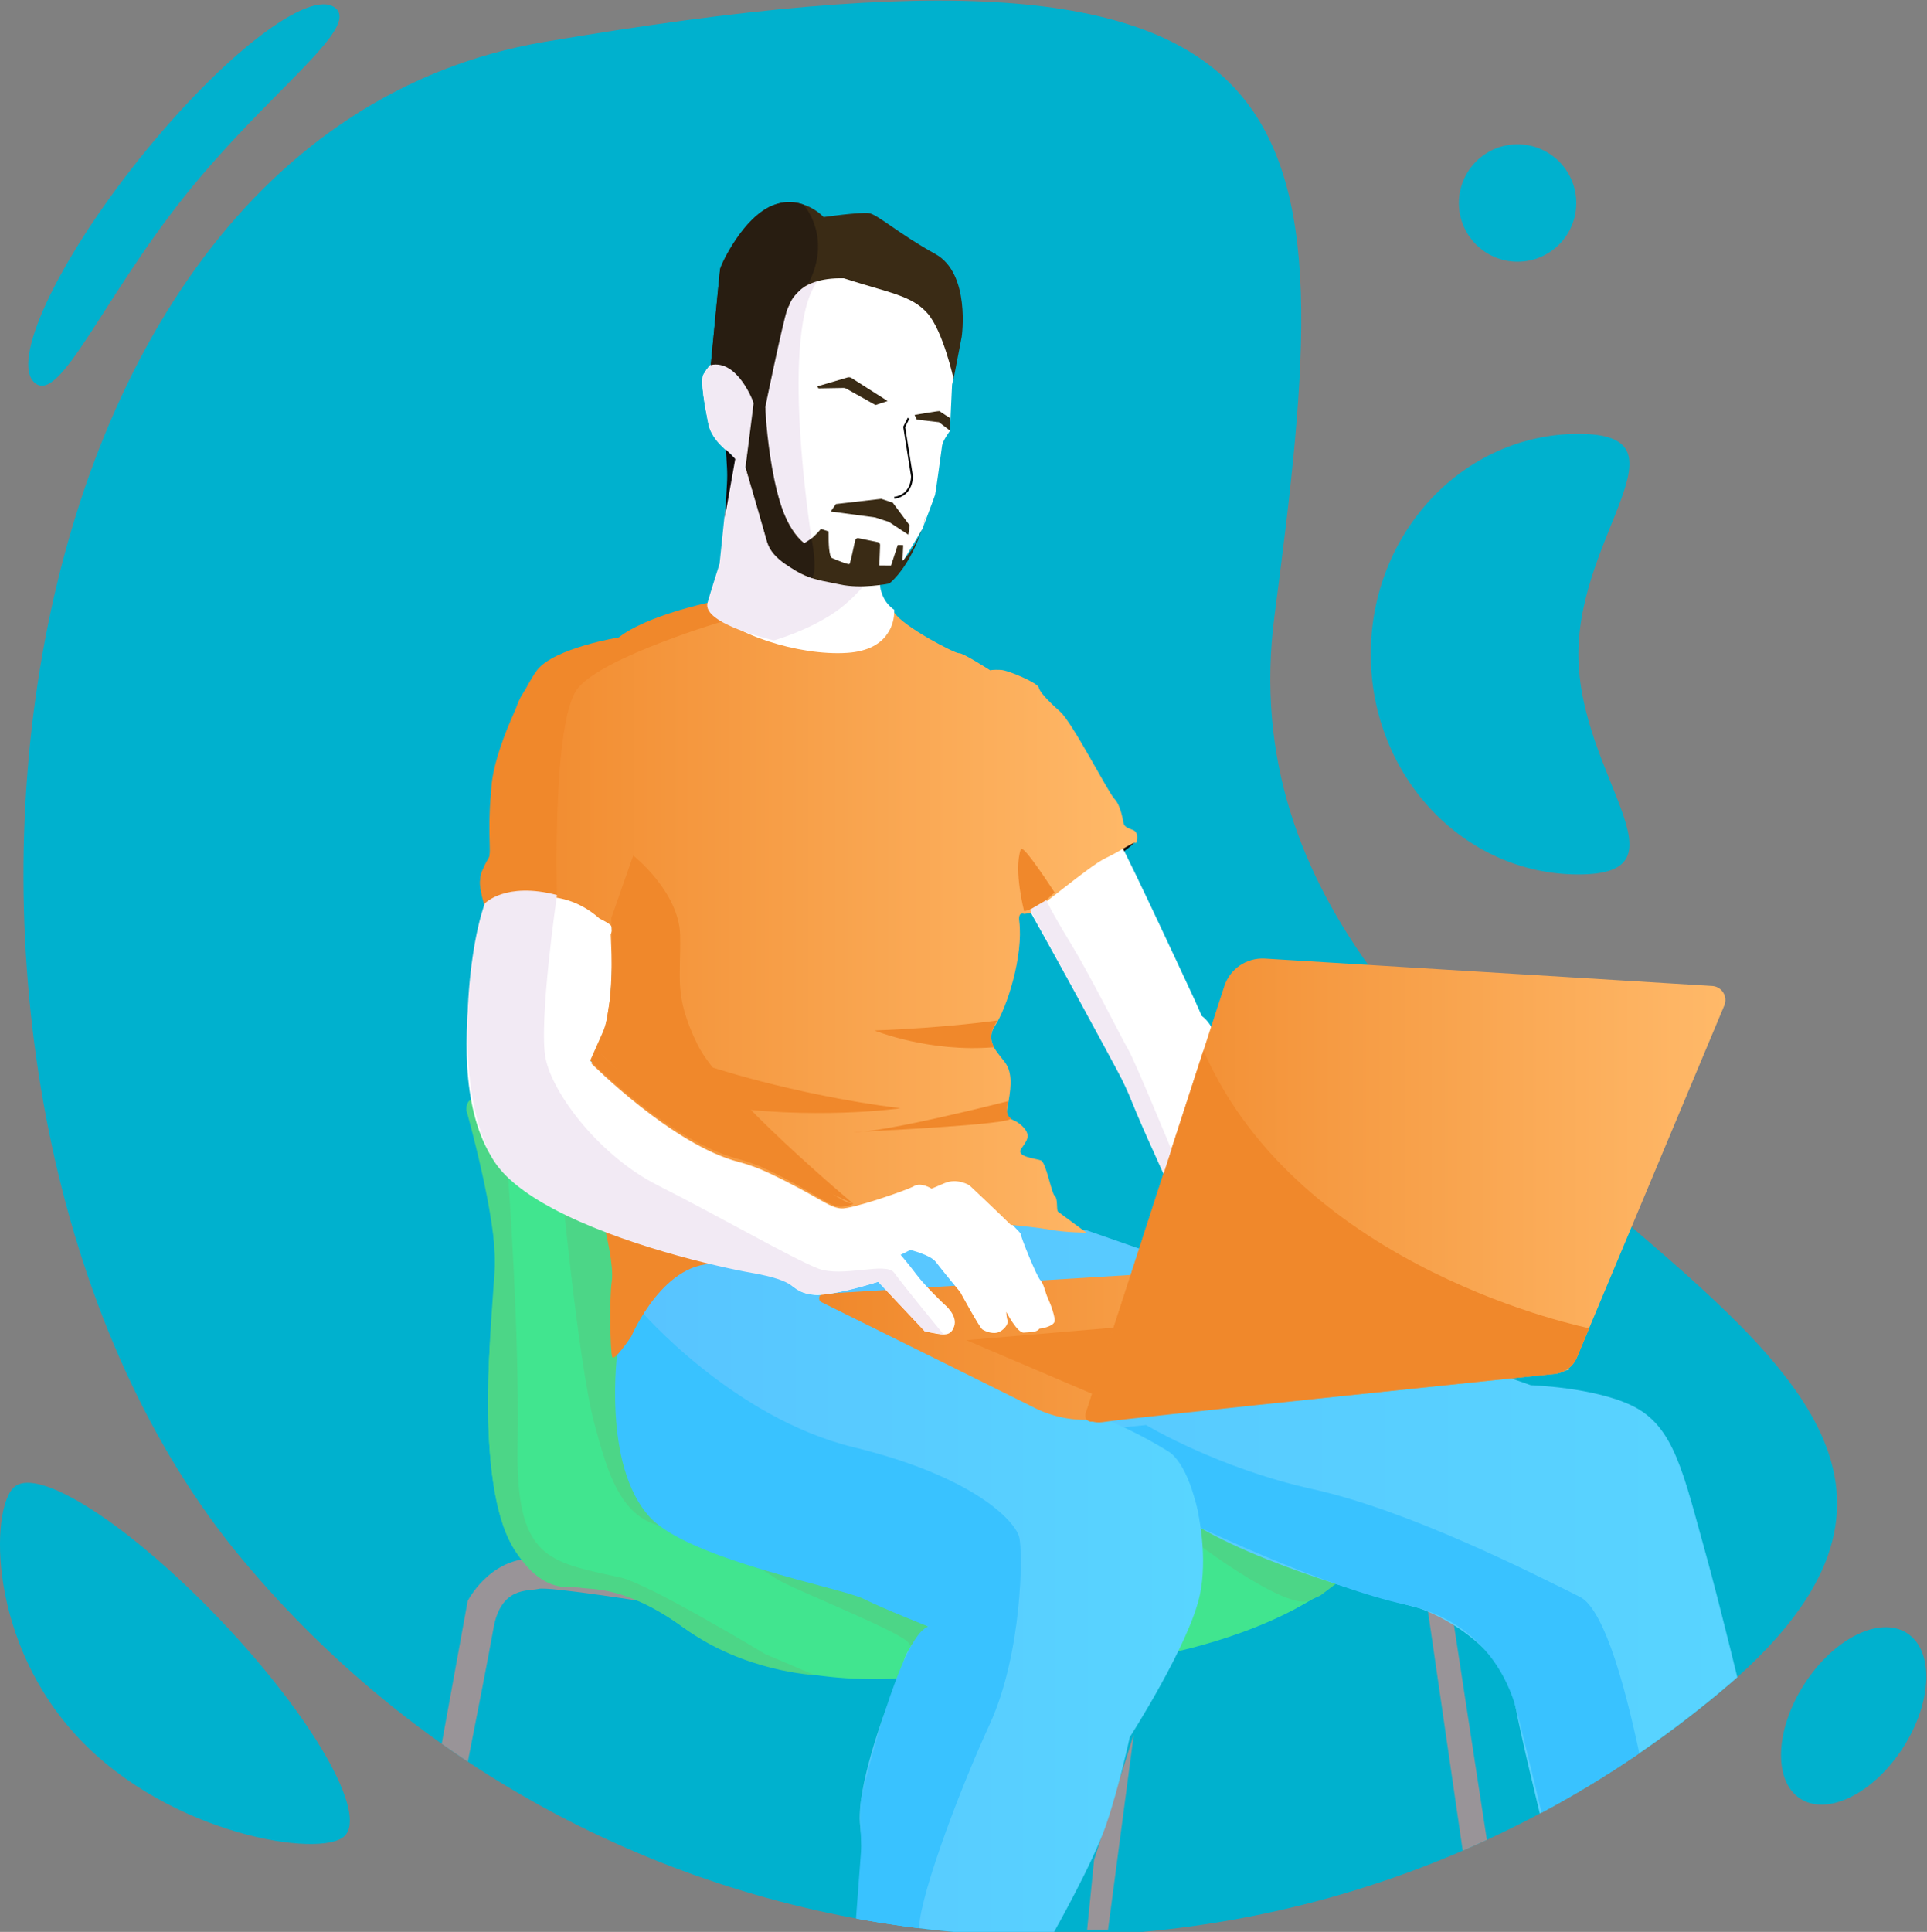 <?xml version="1.0" encoding="utf-8"?>
<!-- Generator: Adobe Illustrator 24.0.1, SVG Export Plug-In . SVG Version: 6.00 Build 0)  -->
<svg version="1.1" id="Layer_2" xmlns="http://www.w3.org/2000/svg" xmlns:xlink="http://www.w3.org/1999/xlink" x="0px" y="0px"
	 viewBox="0 0 3075.9 3083.1" style="enable-background:new 0 0 3075.9 3083.1;" xml:space="preserve">
<rect x="0" y="0" width="3075.9" height="3083.1" fill="#808080" stroke="none"/>
<style type="text/css">
	.st0{fill:#00B1CE;}
	.st1{clip-path:url(#SVGID_2_);fill:#999498;}
	.st2{clip-path:url(#SVGID_2_);fill:#41E58F;}
	.st3{clip-path:url(#SVGID_2_);fill:#4CD687;}
	.st4{clip-path:url(#SVGID_2_);fill:url(#SVGID_3_);}
	.st5{clip-path:url(#SVGID_2_);fill:#39C2FF;}
	.st6{clip-path:url(#SVGID_2_);fill:url(#SVGID_4_);}
	.st7{clip-path:url(#SVGID_2_);fill:url(#SVGID_5_);}
	.st8{clip-path:url(#SVGID_2_);fill:#F0882B;}
	.st9{clip-path:url(#SVGID_2_);fill:#FFFFFF;}
	.st10{clip-path:url(#SVGID_2_);fill:#100C0C;}
	.st11{clip-path:url(#SVGID_2_);fill:url(#SVGID_6_);}
	.st12{clip-path:url(#SVGID_2_);fill:url(#SVGID_7_);}
	.st13{clip-path:url(#SVGID_2_);fill:url(#SVGID_8_);}
	.st14{clip-path:url(#SVGID_2_);fill:#F2EAF4;}
	.st15{fill:#FFFFFF;}
	.st16{fill:#F2EAF4;}
	.st17{fill:#3A2B15;}
	.st18{fill:none;stroke:#100C0C;stroke-miterlimit:10;}
	.st19{fill:none;stroke:#050505;stroke-width:3;stroke-miterlimit:10;}
	.st20{fill:#100C0C;}
	.st21{fill:#281D11;}
</style>
<path class="st0" d="M2744.5,2701.3c-710.2,592.3-1766,496.8-2358.3-213.4s-429.3-2266,482.4-2421
	C2142.2-149.7,2141.1,170,2034.4,982.4C1914.1,1899.3,3454.7,2109,2744.5,2701.3z"/>
<path class="st0" d="M2519.5,1044c0,194.2,183.1,351.6,0,351.6S2188,1238.2,2188,1044s148.4-351.6,331.5-351.6
	S2519.5,849.8,2519.5,1044z"/>
<circle class="st0" cx="2422.4" cy="324" r="93.7"/>
<ellipse transform="matrix(0.541 -0.841 0.841 0.541 -942.984 3746.073)" class="st0" cx="2958.4" cy="2736.4" rx="157.2" ry="93.7"/>
<path class="st0" d="M222.4,253.5C354.7,88.1,494.7-19.8,535.1,12.6S427.9,146.6,295.6,312S96.6,643.8,56.1,611.5
	S90.2,418.9,222.4,253.5z"/>
<path class="st0" d="M294.8,2528.5c19.6,18.5,39.3,38.2,59.1,59.1c145.7,153.7,233.4,307.1,195.8,342.8s-277.4-1.8-423.1-155.5
	S-15.6,2409.4,22,2373.8C54.5,2343,169.9,2410.3,294.8,2528.5"/>
<g>
	<defs>
		<path id="SVGID_1_" d="M2744.5,2701.3c-710.2,592.3-1766,496.8-2358.3-213.4s-429.3-2266,482.4-2421
			c1273.6-216.6,471.7,480.3,1165.9,915.5C2932.4,1545.4,3454.7,2109,2744.5,2701.3z"/>
	</defs>
	<clipPath id="SVGID_2_">
		<use xlink:href="#SVGID_1_"  style="overflow:visible;"/>
	</clipPath>
	<path class="st1" d="M1046.1,2558.9c0,0-169.8-27.4-186.5-23.2s-60.3-4.2-72,63.6c-11.7,67.8-93.8,480.3-93.8,480.3h-42.7
		l95.4-524.6c0,0,33.3-66.1,102.1-67.8s197.5,33.5,197.5,33.5V2558.9"/>
	<path class="st1" d="M2278.3,2564.5l74.8,515.1c0,0,43.5,0,42.7,0s-77.9-505.4-77.9-505.4L2278.3,2564.5"/>
	<polyline class="st1" points="1809.8,2767.8 1768.7,3079.5 1735.3,3079.5 1746.4,2968.2 	"/>
	<path class="st2" d="M744.5,1771.4c0,0,19.2,49.4,32.8,122.3c10.7,57.6,17.8,129.8,8.9,203.8c0,0-33.5,291.4,43.5,387.4
		s107.2-1.1,252.3,106s354.1,87.5,354.1,87.5l319-13.8l102.7-24.6c0,0,179.7-32.4,283.5-121.7c103.8-89.3-130.6-152.9-130.6-152.9
		l-430.9-63.6l-426.4-109.4c0,0-59.2-253.4-63.6-255.6s-174.1-102.7-174.1-102.7l-149.3-73.7
		C766.3,1760.4,745.3,1743.3,744.5,1771.4z"/>
	<path class="st3" d="M893.3,1861.1c0,0,29.2,312.6,55.3,410.2c22.2,83,43.5,154,113.9,165.8s150.7,65.3,175.8,82
		s206,87.1,212.7,103.8s100.5-13.4,100.5-13.4l45.2-115.5c0,0-82-80.4-97.1-93.8c-15.1-13.4-572.7-663.1-572.7-663.1
		S893.6,1831,893.3,1861.1z"/>
	<path class="st3" d="M1919.6,2469.5c0,0,135.3,100.7,169.9,85c34.6-15.6,17.8-8,17.8-8l24.8-18.8l-235.8-111.8L1919.6,2469.5z"/>
	<path class="st3" d="M1221.4,2639.7c0,0-186.2-112.4-231.1-122.2c-114.7-25.1-167.4-28.5-164.1-211c3.3-182.5-15.1-427-15.1-427
		s-32.8-117.3-49.9-123.7c-17-6.4-16.9,15.6-16.9,15.6s49.6,174.8,45.6,250.4c-4,75.6-34.2,344.1,29.5,448.4
		c47.6,78.1,92.8,60,106.6,63.4c17.8,4.3,70.3-4.7,166.5,64.9c96.1,69.7,207.5,74.7,207.5,74.7L1221.4,2639.7z"/>
	<linearGradient id="SVGID_3_" gradientUnits="userSpaceOnUse" x1="1050.68" y1="2494.355" x2="2874.302" y2="2494.355">
		<stop  offset="0" style="stop-color:#58C3FF"/>
		<stop  offset="0.996" style="stop-color:#58D5FF"/>
	</linearGradient>
	<path class="st4" d="M2443.6,2210.7c0,0,99.9,3.1,161,32.4c68.1,32.7,82,107.2,118.9,239.4s150.9,614.1,150.9,614.1l-368.6-12.6
		c0,0-65.3-249.8-87.1-362c-21.8-112.2-154-155.7-154-155.7s-228-56.9-350.1-128.9l-863.9-545.2l683.4,71.1L2443.6,2210.7"/>
	<path class="st5" d="M1914.6,2437.3c-1-106.3-121.1-159.4-121.1-159.4l35.9-3.7c0,0,114.3,68.9,266.1,102.4
		c151.8,33.5,346,131.7,426.4,171.9c80.4,40.2,142.9,535.5,142.9,535.5h-159.1c0,0-71.5-307.5-87.1-362
		c-9.5-33.3-47.7-134.3-175.5-161.3C2118.3,2534.2,1914.6,2437.3,1914.6,2437.3"/>
	<linearGradient id="SVGID_4_" gradientUnits="userSpaceOnUse" x1="985.814" y1="2535.437" x2="1920.252" y2="2535.437">
		<stop  offset="0" style="stop-color:#58C3FF"/>
		<stop  offset="0.996" style="stop-color:#58D5FF"/>
	</linearGradient>
	<path class="st6" d="M1150.6,2476.4c100.5,20.7,288,70.9,298.6,89.9c10.6,19,32.9,29.6,32.9,29.6s-36.8,31.8-40.7,60.8
		s-26.2,68.1-26.2,68.1s-49.7,129.5-42.1,189.8c7.5,60.3-8.4,169.5-8.4,169.5h317.3c0,0,62.8-110.9,83.7-172
		c20.9-61.1,37.7-139.8,37.7-139.8s96.3-149.9,112.2-228.6c5.4-26.6,6-58.3,2.8-89.6c-6.2-61.5-26.7-121.5-53.9-138.1
		c-41-25.1-70.9-38.1-70.9-38.1l-422.2-192.2l-157.4-98.8c0,0-194.7-2.8-228,166.9c0,0-6.7,241.1,79,281.9
		S1150.6,2476.4,1150.6,2476.4z"/>
	<path class="st5" d="M1467.6,3084c-6.7-38.3,60.8-220.7,112.2-332.3s53.6-274.6,46.9-299.2c-6.7-24.6-71.4-96-264.4-142.9
		c-192.9-46.9-339.9-218.2-339.9-218.2l-36.5,62.4c0,0-25.7,184.3,51.9,268c61.9,66.8,305.5,112.6,339.9,129.5
		s104.4,44.6,104.4,44.6c-44.1,11.6-103.9,253.9-107.4,274.5c-3.5,20.6,0.3,75.6,0.3,75.6l-10.3,138.1h65.6"/>
	<linearGradient id="SVGID_5_" gradientUnits="userSpaceOnUse" x1="1307.415" y1="2148.618" x2="2505.747" y2="2148.618">
		<stop  offset="0" style="stop-color:#F0882B"/>
		<stop  offset="1" style="stop-color:#FFB969"/>
	</linearGradient>
	<path class="st7" d="M2505.7,2186.1l-754.9,78.9c-35.6,3.7-71.5-3.3-103.1-20.1l-336.3-166.7c-6.5-3.2-4.5-13,2.7-13.4l546.2-33.5
		L2505.7,2186.1z"/>
	<path class="st8" d="M1747.6,2226.2c-3.3-1.4-205.2-87.5-205.2-87.5l322-27.3L1747.6,2226.2z"/>
	<path class="st9" d="M1341,1924.4c16,1.5,105.1-29,116.5-35.7c11.4-6.7,28,4.1,28,4.1s0,0,20.7-8.8s39.9,3.6,39.9,3.6
		s84.4,79.2,83.3,81.8c-1,2.6,25.4,67.8,31.1,73.5c5.7,5.7,7.8,19.7,12.4,29.5s11.9,30.5,10.4,36.7c-1.6,6.2-15,10.4-24.3,11.4
		c-4.1,6.2-14.5,5.2-24.8,6.2c-10.4,1-28-33.1-28-33.1s0.5,9.8,2.1,13.5c1.6,3.6-2.6,12.9-12.4,18.1c-9.8,5.2-23.3-0.5-27.9-3.6
		s-35.2-59.4-35.2-59.4s-30.5-36.9-39-48.2s-40.7-19.2-40.7-19.2l-15.5,7.8c0,0,10.9,12.4,25.4,31.6c14.5,19.2,44,47.1,44,47.1
		s22.3,17.6,16,35.7c-6.2,18.1-19.7,12.9-46.6,7.8c0,0-47.6-50.7-74.5-79.2c0,0-75.9,23.3-101.5,21c-25.7-2.2-35.7-14.9-42-19.3
		s-35-15.9-35-15.9s-246.8-33.5-395.8-139S776.1,1441,776.1,1441s113-77,200.1,25.1c0,0,6.7,136.5-13.4,181.7
		c-20.1,45.2-20.1,45.2-20.1,45.2s128.7,129.5,234.7,157c16.9,4.4,33.2,10.5,49,18C1307.8,1906.9,1319.7,1922.4,1341,1924.4z"/>
	<path class="st10" d="M1778.1,1370c0,0,35.9-23.8,34.1-28.8c-1.8-5-37.4,18.9-37.4,18.9L1778.1,1370z"/>
	<path class="st9" d="M1858.2,1875c0,0-47.9-103.9-55.7-128.5S1643.4,1453,1643.4,1453c15.2-30.9,144.8-106.3,144.8-106.3
		c12.6,20,118.8,249.2,118.8,249.2l11.2,25.3c10.4,7.6,18,19.8,20.9,32.3L1858.2,1875"/>
	<path class="st9" d="M1404.9,912.5c0.2,1.7-0.4,20.9-0.1,22.9c3.8,27.1,22.6,37.7,22.6,37.7l0,23.4c0,0-49.3,74.5-64.4,72.8
		s-123.9-30.1-128.1-33.5s-139-41-105.5-73.7c9.2-9,17.4-26.6,24.4-47.4"/>
	<linearGradient id="SVGID_6_" gradientUnits="userSpaceOnUse" x1="1427.352" y1="959.1" x2="1427.426" y2="959.1">
		<stop  offset="0" style="stop-color:#F0882B"/>
		<stop  offset="1" style="stop-color:#FFB969"/>
	</linearGradient>
	<path class="st11" d="M1427.4,958c-0.1,0.7-0.1,1.5,0,2.3C1427.4,958.8,1427.4,958,1427.4,958z"/>
	<linearGradient id="SVGID_7_" gradientUnits="userSpaceOnUse" x1="766.281" y1="1466.846" x2="1815.295" y2="1466.846">
		<stop  offset="0" style="stop-color:#F0882B"/>
		<stop  offset="1" style="stop-color:#FFB969"/>
	</linearGradient>
	<path class="st12" d="M1808.6,1324.7c-11.2-4.2-14-5.9-15.3-11.7s-4.5-27.9-14.5-38.2s-66.7-121.4-86.8-139.3
		c-20.1-17.9-32.9-31.8-34-38.5c-1.1-6.7-48-27.3-60.3-27.9s-17.3,0.6-17.3,0.6s-44.1-28.5-49.7-27.3c-5.4,1.1-89.5-42.6-103.3-65
		c-0.4,12.9-6.1,60-75.3,64.5c-77,5-187.5-30.1-222.7-75.3c0,0-60.3,12.2-105.5,33.7c-45.2,21.5-22.7,13.2-36.1,21.3
		s-64.4,20.5-79.6,26.4s-68.5,34.9-82.7,77.6c-14.2,42.7-40.2,90.4-43.5,162.4s5.9,79.5-9.2,97.1c-15.1,17.6,1,61.1,1,61.1
		s45.3-26.9,65.8-17.6c2.4,1.1,5,2.3,7.9,3.6c32.9-4.3,72.7,1.1,109.5,33.7c8.4,4.2,16.5,8.7,18,11.1c3.3,5.2,3.3,5.2,3.3,5.2
		l-3.5,8.9c1,28.8,6.8,122.1-10.5,161c-20.1,45.2-20.1,45.2-20.1,45.2s128.7,129.5,234.7,157c16.9,4.4,33.2,10.5,49,18
		c81.4,38.8,93.3,54.3,114.6,56.3c16,1.5,105.1-29,116.5-35.7c11.4-6.7,28,4.1,28,4.1s0,0,20.7-8.8s39.9,3.6,39.9,3.6
		s41.4,38.9,65.9,63c13.3,1.3,44.2,4.4,63.1,7.8c24.6,4.5,57.8,4.7,57.8,4.7s-42.4-31-45.5-33.5c-3.1-2.5,0.2-20.4-5.3-25.1
		s-13.7-53.9-22.3-56.9c-8.7-3.1-39.9-5.6-31.3-18.4c8.7-12.8,17.6-21.5,0.8-37.1c-16.7-15.6-27.6-5.3-22.6-30.1
		c5-24.8,8.4-50-1.4-66.7c-9.8-16.7-36.8-35.2-18.4-62.8c18.4-27.6,45.6-110.9,38.5-167.2c-1.9-15.4,8.1-10.9,8.1-10.9s0,0,8.7-1.4
		c8.7-1.4,94.6-75.1,120.3-87.3c25.7-12.3,46.9-27.6,48.6-24.6C1813.9,1348.4,1819.8,1328.8,1808.6,1324.7z"/>
	<path class="st8" d="M1010.9,1365.2c0,0-11,226.6-31.1,271.8c-20.1,45.2-20.1,45.2-20.1,45.2s128.7,129.5,234.7,157
		c16.9,4.4,33.2,10.5,49,18c81.4,38.8,97.7,62,118.9,64c0,0-4.8,2.9-13.1,3.7c-20,7.5-41.9-18.8-123.3-57.6
		c-15.7-7.5-32.1-13.6-49-18c-106-27.6-234.7-157-234.7-157s0,0,20.1-45.2s13.4-181.7,13.4-181.7L1010.9,1365.2z"/>
	<path class="st8" d="M966.4,1964.3c0,0,14,56.1,10.1,81.2c-3.9,25.1-2.5,111.6,0.7,120s30.6-32.9,30.6-32.9s53.3-126,141.1-114.9
		C1148.8,2017.7,989.3,1980.2,966.4,1964.3z"/>
	<path class="st8" d="M1362.3,1921.3c0,0-211.1-176.5-249.1-254.6c-38-78.1-26.1-104.9-27.6-174.1c-1.5-69.2-74.8-127.3-74.8-127.3
		l-51.2,317l107.4,102.7L1362.3,1921.3"/>
	<path class="st8" d="M987.8,1017.2c43.2-34.3,141.6-55.1,141.6-55.1l31.6,27.2c0,0-197.4,57.8-238.7,109.1s-33.2,330-33.2,330
		s-35.9-5.6-41.7-0.5c0,0,0,0-19.4-5.5c-19.4-5.5-54.2,19.5-54.2,19.5s2.3-0.9-5.3-19.3s4.3-41.8,11.1-52.6
		c6.8-10.8,1.7-51.6,4.7-112.1s54.9-165.1,73.1-188.5C884.9,1034,987.8,1017.2,987.8,1017.2"/>
	<linearGradient id="SVGID_8_" gradientUnits="userSpaceOnUse" x1="1732.325" y1="1899.309" x2="2754.119" y2="1899.309">
		<stop  offset="0" style="stop-color:#F0882B"/>
		<stop  offset="1" style="stop-color:#FFB969"/>
	</linearGradient>
	<path class="st13" d="M2481.9,2192.5l-739.1,76.4c-6.8,0.7-12.2-5.9-10-12.4l221.4-682.5c9-27.8,35.7-45.9,64.8-44.2l713.9,43.7
		c15.5,0.9,25.4,16.9,19.4,31.2l-235.2,561.6C2511.1,2180.9,2497.6,2190.9,2481.9,2192.5z"/>
	<path class="st8" d="M2536.7,2119.7c0,0-462.6-91.7-615.7-443.5l-188.2,580.3c0,0,0.5,18,32,12.5s717.1-76.4,717.1-76.4
		s25.4-2.7,35.2-26.2S2536.7,2119.7,2536.7,2119.7z"/>
	<path class="st14" d="M889.1,1428.4c0,0-29.8,204.2-18.1,261.1c11.7,56.9,86.5,155.7,179.7,202.6c93.2,46.9,215.8,117.2,255,132.3
		c39.2,15.1,108.8-11.4,121.7,6.9c12.9,18.2,78.7,98.3,78.7,98.3l-30-4.9l-74.5-79.2c0,0-80.3,27.5-114.4,18.8
		c-26.9-6.8-12.7-19.9-87.9-33c-53.8-9.4-210-45.3-317.2-102.7c-42.9-23-77.9-49.3-95.4-78.8c-61.3-103.3-43.1-323.9-12.9-407.8
		C773.7,1441.9,806.7,1406.8,889.1,1428.4z"/>
	<path class="st8" d="M1629.4,1355.2c3.3-9.6,53.9,69.1,53.9,69.1l-13.3,12.3c-7.4,6.9-16.3,12-26,15l-9.2,2.8
		C1634.8,1454.4,1617.6,1389.3,1629.4,1355.2z"/>
	<path class="st14" d="M1670,1436.6c0,0,7.3,16.8,39.9,70.4c32.6,53.6,81.2,151.5,91.2,168.3s68.6,159.2,68.6,159.2l-12.5,38.6
		c0.4,0.5-56.2-129.9-65.8-149.4c-8.3-16.8-147.4-272-147.4-272L1670,1436.6"/>
	<path class="st14" d="M1213.7,809.2"/>
	<path class="st14" d="M1264.5,861.3c8.5,5.6,89.2,64.5,133.1,47.8c1.2-0.5-4,7.7-13.3,19.1c-11.7,14.4-30,33.9-50.4,48
		c-44.8,31-98.5,45.8-98.5,45.8s-115-26.1-106.1-59.8c2.2-8.4,6.7-22.5,11.9-39.2c2.3-7.4,4.8-15.3,7.4-23.4l18-174.1l23.6,20.5
		l0.1-8.5h15.4l18.8,63.3L1264.5,861.3z"/>
	<path class="st8" d="M1592.6,1628.4c0,0-81.8,12-196.8,16.1c0,0,87.1,35.6,191.3,26.7C1587.2,1671.2,1572.7,1654.4,1592.6,1628.4z"
		/>
	<path class="st8" d="M1124.2,1699.3c0,0,135.6,46.9,313.1,69.4c0,0-141.3,20.2-301.8-5.3
		C1135.6,1763.4,1174.6,1745.1,1124.2,1699.3z"/>
	<path class="st8" d="M1362.5,1806.6c0,0,264.8-12,250.3-22.4c-10.4-7.5-3.1-27-3.1-27S1411.8,1807.9,1362.5,1806.6z"/>
</g>
<path class="st15" d="M1190.7,742.5c0,0,0,0-0.5,2.5c-0.5,2.5-17-12.7-17-12.7l-6.5-7.8c0,0-30.5-20.9-35.8-47.5s-13.6-70-7.9-79.5
	s16.2-27.3,32.2-18.1c15.9,9.2,49.8,34.5,47.9,69.6c14.2,0.5,18.3,0.3,18.3,0.3l3.9-85.9l46.8-128.9c0,0,50.7-9.6,61.7-6.8
	c10.9,2.9,53.8,12.4,62,14.5c8.1,2.1,52,12,56.6,13.3s43.3,35,45.6,39.2c2.3,4.3,23.8,73.5,23.8,73.5l1,31.5l-3.1,14.1l-2.1,44.9
	l-1.1,28.7c0,0-11.6,15.6-12.7,23.6c-1.1,8.1-10,74.2-11.2,78.6s-20.5,55-20.5,55l-44.7,74.4l-23.9,7.2l-99.8-35.7l-88.8-73.9
	l-10.1-69.7"/>
<path class="st16" d="M1190.6,742.6c0,0,0,0-0.5,2.5c-0.5,2.5-17-12.7-17-12.7l-6.5-7.8c0,0-30.5-20.9-35.8-47.5s-13.6-70-7.9-79.5
	c5.6-9.5,16.2-27.3,32.2-18.1c15.9,9.2,49.8,34.5,47.9,69.6"/>
<path class="st16" d="M1295,856.9c0,0-52.5-332.3,11.5-410c-39.6,10.1-72.7,60.4-72.7,60.4l-29.5,120.8l-7.9,89.2l11.5,77.7l46,82
	l43.9,0.7L1295,856.9z"/>
<path class="st17" d="M1306.4,619.8l40.2-0.7c1.4,0,2.7,0.3,3.9,1l47,26.3l19.3-6.4l-57.6-36.7c-1.9-1.2-4.2-1.5-6.3-0.9l-48.3,14.2
	L1306.4,619.8z"/>
<path class="st18" d="M1365,633.6"/>
<path class="st17" d="M1498.8,673.8l-35.4-4.1l-3.5-7.5c0,0,37.1-6.4,39.5-6.1l17.6,11.5l-0.7,19.6L1498.8,673.8z"/>
<path class="st17" d="M1322.3,848.1c0.2,0.1,0.3,0.2,0.3,0.4c-0.2,18.7,0.7,40.1,5.5,42.1c8.7,3.7,26.6,11.1,28,9.3
	c1.1-1.4,6.7-27,8.9-37.5c0.5-2.5,3-4.1,5.5-3.5l30.6,6.3c2.2,0.5,3.8,2.4,3.7,4.7l-1.2,32.1c0,0.3,0.2,0.5,0.5,0.5l17.8,0.1
	c0.2,0,0.4-0.1,0.5-0.3l10.5-32.3c0.1-0.2,0.3-0.3,0.5-0.3l7.8,0.3c0.3,0,0.5,0.2,0.5,0.5l-1.1,23.6c0,0.4,0.5,0.7,0.8,0.4
	c4.7-4.6,27-28.4,36.5-72.1c-18.9,77.4-56.3,107.2-58.2,108.7c-0.1,0-0.1,0.1-0.2,0.1c-2.3,0.5-44.8,9.1-78.9,1.5
	c-35.1-7.8-76.8-8.3-115.7-67.7c0,0,0-0.1-0.1-0.1c-19.3-69.7-34.5-115.6-34.3-119.4c0.2-3.6,12.2-88.3,13.1-94.9
	c0-0.2,0.2-0.4,0.5-0.4l17.1,0.1c0.3,0,0.5,0.2,0.5,0.5c0.1,9.7,3.2,168.8,62.2,216.3c0.2,0.1,0.4,0.1,0.6,0
	c11.3-6.9,19.6-15.2,25.7-22.8c0.1-0.2,0.3-0.2,0.5-0.1L1322.3,848.1z"/>
<polygon class="st17" points="1452.1,838.6 1449.8,853.3 1419.1,833 1397.1,825.8 1326,816.3 1334.3,804.4 1406.7,796.1 
	1425.1,802.3 "/>
<path class="st17" d="M1203.1,649.9c1.7-27.2-19-43.1-36.6-62.1s-31.9-5.2-31.9-5.2s13.5-143.5,14.9-153.2
	c1.4-9.7,39.4-86.1,86.1-102.4c46.6-16.3,79.1,19.4,79.1,19.4s58.8-8.3,72.5-6.2c13.7,2.1,48.9,33.9,105.7,65.1
	s42.2,132.1,42.2,132.1l-13,67.3c0,0-16.6-76.4-41.8-104.8s-59.6-32.1-133.2-55.7c-77.7-2.2-87.4,43.2-87.4,43.2
	c-14.8,21.9-38.3,162.7-38.3,162.7L1203.1,649.9z"/>
<path class="st19" d="M1450.2,667.5l-6.9,13.8l12.4,78.6c0,0,1.4,30.2-28.2,34.6"/>
<path class="st20" d="M1173.6,732.5l-16.5,93.4l3.3-54.2c0.5-8.7,0.5-17.4,0-26l-1.7-28.2l13.3,13.1"/>
<path class="st21" d="M1282.5,326.5c0,0,46.3,50.7,8.3,125.2c-7.5,6.4-26.4,18.1-34.1,41.6c-7.8,23.5-35.3,157-35.3,157
	s8.5,183.9,62.1,216.7c12-7.1,11.8-8.1,11.8-8.1s10.6,52.1,0.6,63.7c-26.4-11.9-63.3-28.9-71.4-57.7
	c-8.1-28.8-34.4-119.6-34.4-119.6L1203,643c0,0-25-69.8-68.5-60.4l14.9-153.2C1149.5,429.5,1201.7,297.7,1282.5,326.5z"/>
</svg>
